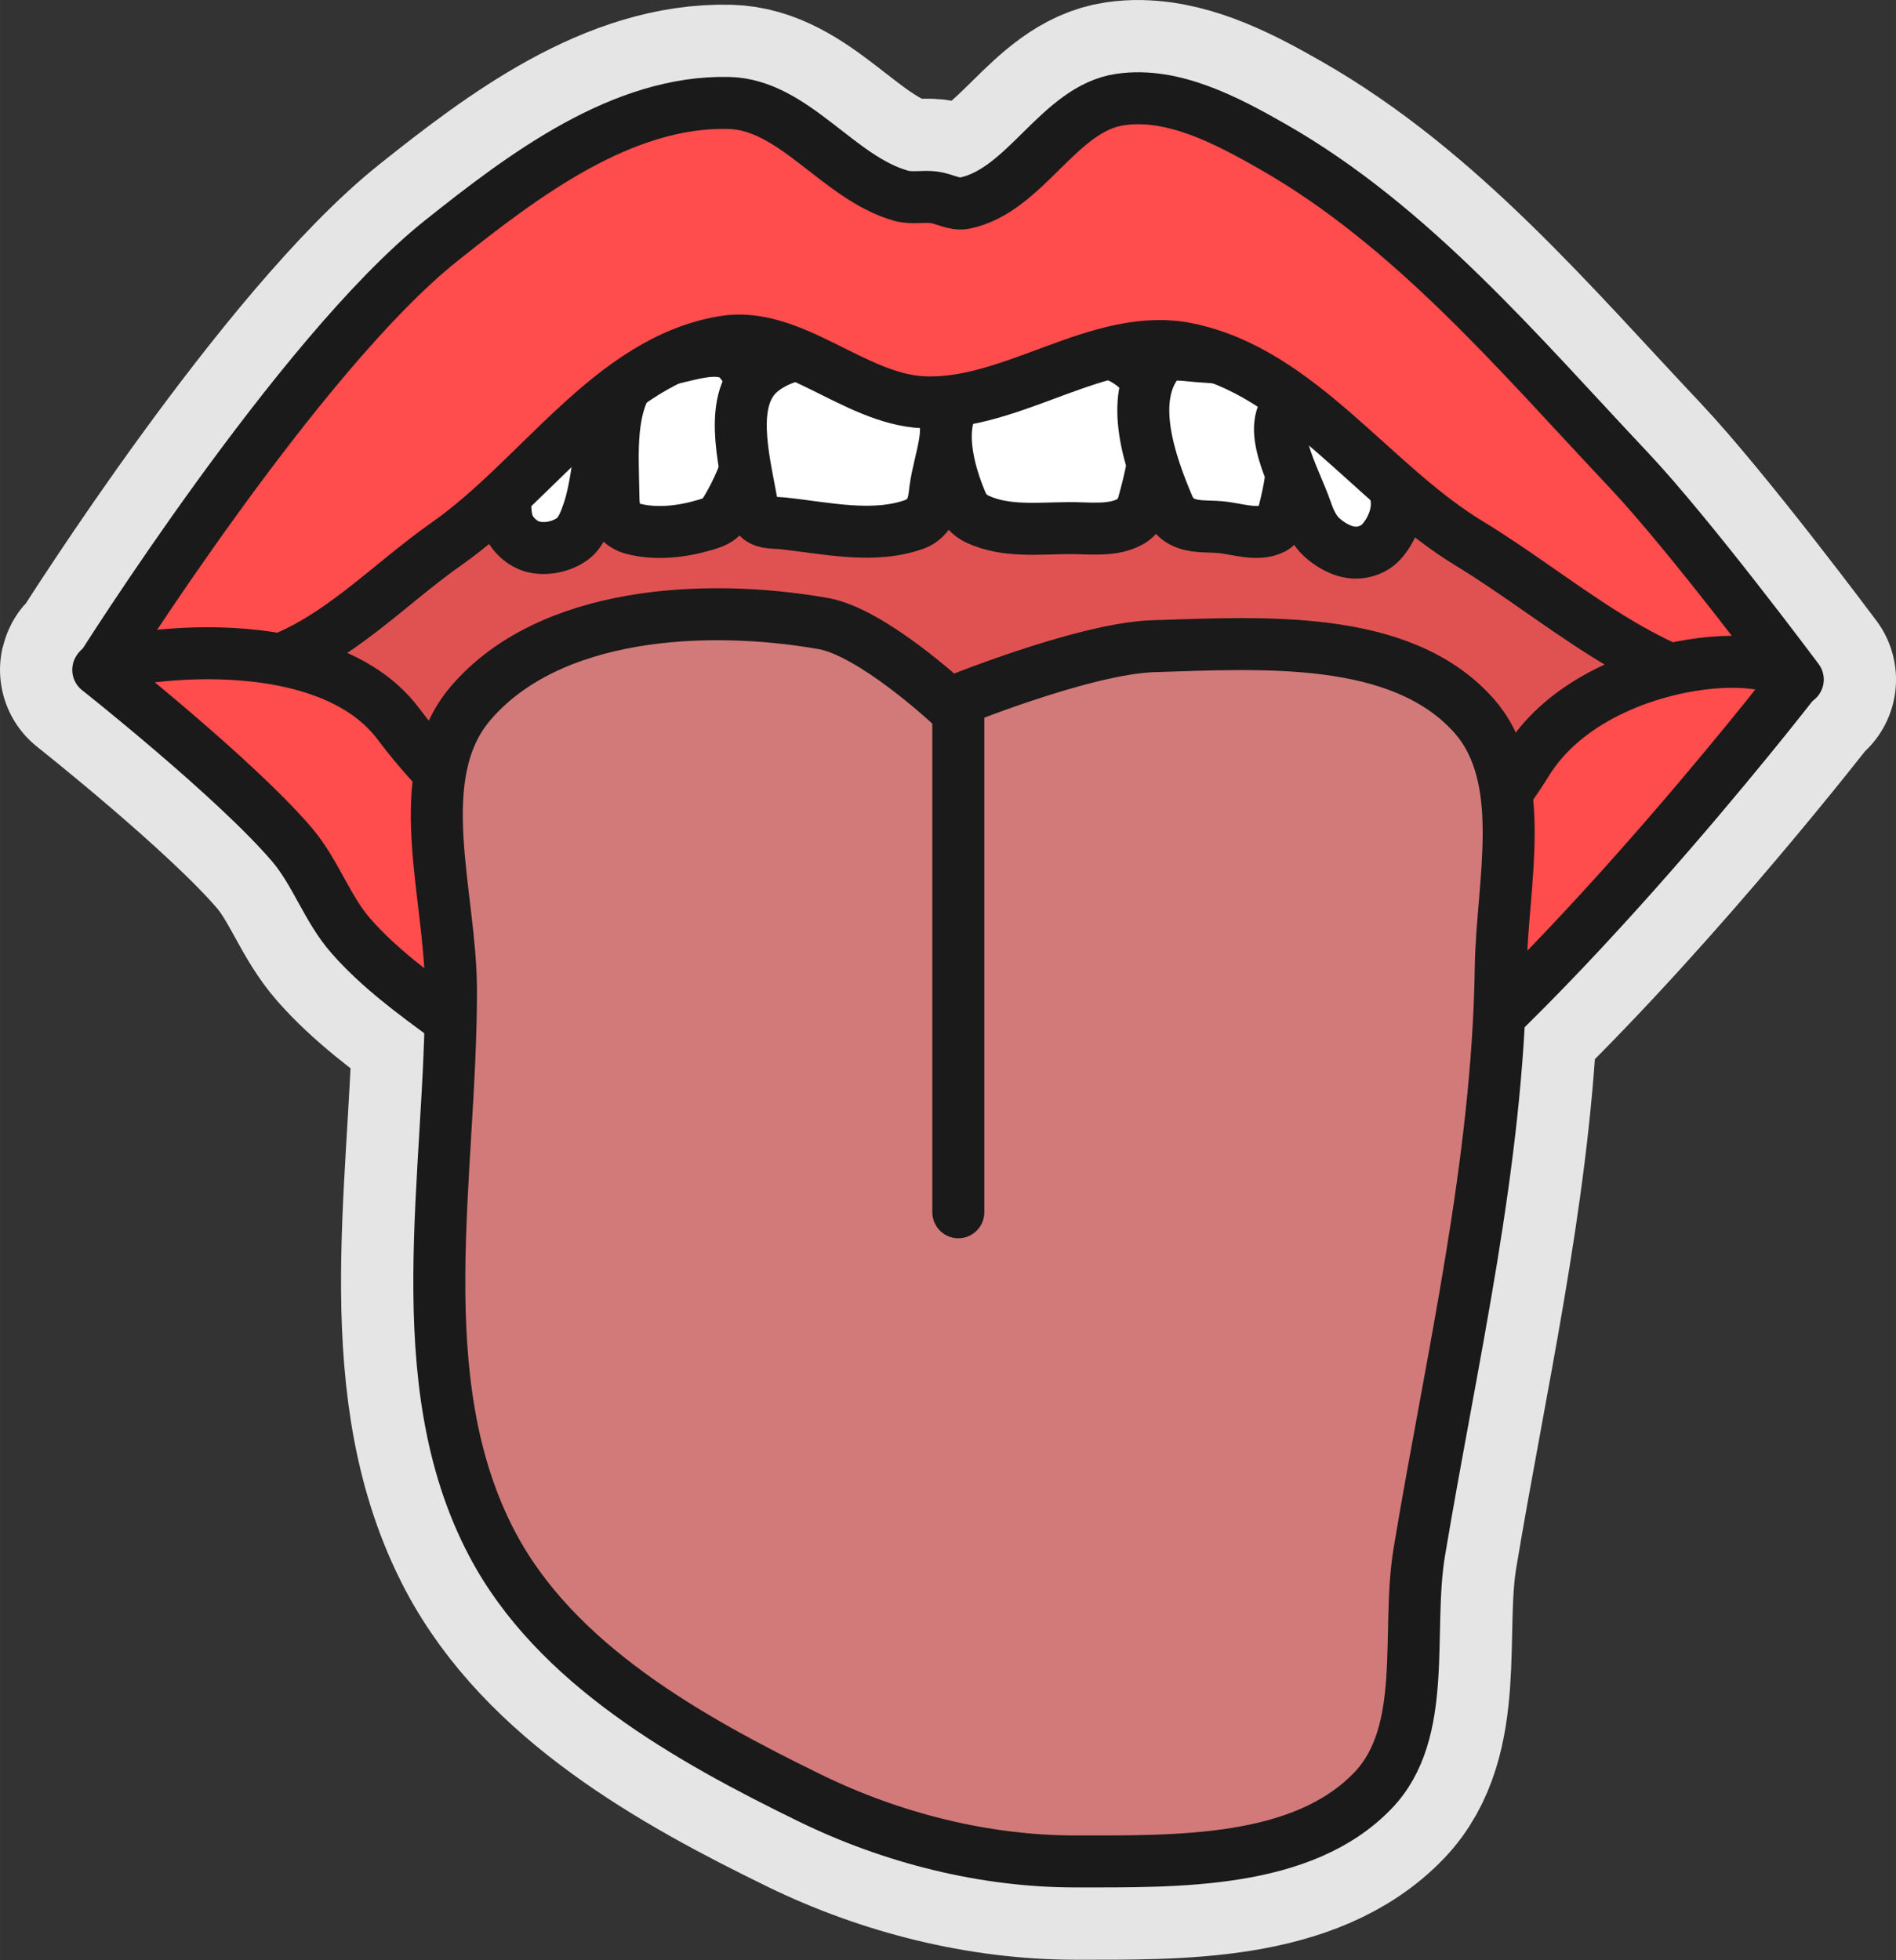 <?xml version="1.0" encoding="UTF-8" standalone="no"?>
<!-- Created with Inkscape (http://www.inkscape.org/) -->

<svg
   width="218.821"
   height="226.215"
   viewBox="0 0 57.896 59.853"
   version="1.1"
   id="svg8"
   inkscape:version="1.3 (0e150ed6c4, 2023-07-21)"
   sodipodi:docname="hand_man__mouth_open_normal.svg"
   xml:space="preserve"
   xmlns:inkscape="http://www.inkscape.org/namespaces/inkscape"
   xmlns:sodipodi="http://sodipodi.sourceforge.net/DTD/sodipodi-0.dtd"
   xmlns="http://www.w3.org/2000/svg"
   xmlns:svg="http://www.w3.org/2000/svg"
   xmlns:rdf="http://www.w3.org/1999/02/22-rdf-syntax-ns#"
   xmlns:cc="http://creativecommons.org/ns#"
   xmlns:dc="http://purl.org/dc/elements/1.1/"><rect x="0" y="0" width="57.896" height="59.853" fill="#333333" stroke="none"/><defs
     id="defs2" /><sodipodi:namedview
     id="base"
     pagecolor="#ffffff"
     bordercolor="#666666"
     borderopacity="1.0"
     inkscape:pageopacity="0.0"
     inkscape:pageshadow="2"
     inkscape:zoom="0.49497474"
     inkscape:cx="1123.2896"
     inkscape:cy="235.36555"
     inkscape:document-units="mm"
     inkscape:current-layer="svg8"
     showgrid="false"
     units="px"
     inkscape:window-width="636"
     inkscape:window-height="1037"
     inkscape:window-x="640"
     inkscape:window-y="0"
     inkscape:window-maximized="1"
     inkscape:showpageshadow="2"
     inkscape:pagecheckerboard="0"
     inkscape:deskcolor="#d1d1d1" /><g
     inkscape:groupmode="layer"
     id="g15"
     inkscape:label="handy_man"
     transform="translate(-410.037,18.755)"><g
       id="g77"
       inkscape:label="mouth open normal "
       transform="translate(7.973,-45.125)"
       inkscape:export-filename="../../projects/endless-jam-2023/modules/remi/assets/graphics/hand_man__mouth_open.svg"
       inkscape:export-xdpi="200"
       inkscape:export-ydpi="200"><path
         id="path67"
         style="fill:none;fill-opacity:1;stroke:#e5e5e5;stroke-width:6;stroke-linecap:round;stroke-linejoin:round;stroke-dasharray:none;stroke-opacity:1"
         d="m 436.879,29.371 c -0.202,-0.003 -0.403,0.009 -0.605,0.038 -1.884,0.272 -2.89,2.786 -4.756,3.164 -0.314,0.064 -0.626,-0.142 -0.944,-0.179 -0.327,-0.039 -0.669,0.043 -0.987,-0.045 -1.923,-0.531 -3.276,-2.788 -5.27,-2.835 -3.245,-0.076 -6.244,2.184 -8.783,4.207 -4.306,3.431 -10.203,12.762 -10.368,13.025 -0.059,0.028 -0.097,0.054 -0.102,0.076 0,0 4.199,3.32 5.922,5.346 0.715,0.841 1.067,1.952 1.796,2.782 0.855,0.974 1.919,1.752 2.967,2.518 0.025,0.018 0.049,0.037 0.074,0.055 -0.118,5.408 -1.224,11.265 1.274,15.996 1.934,3.664 5.99,5.939 9.714,7.756 2.49,1.215 5.315,1.928 8.086,1.929 3.116,3.1e-4 6.937,0.082 9.093,-2.167 1.711,-1.785 1.007,-4.844 1.414,-7.283 0.906,-5.439 2.168,-10.87 2.437,-16.371 4.563,-4.443 8.991,-10.155 8.991,-10.155 -0.005,-0.017 -0.015,-0.033 -0.023,-0.05 0.034,-0.014 0.152,-0.059 0.152,-0.059 0,0 -3.281,-4.401 -5.16,-6.393 -3.358,-3.56 -6.616,-7.446 -10.865,-9.873 -1.236,-0.706 -2.645,-1.459 -4.057,-1.481 z" /><path
         style="fill:#e05252;fill-opacity:1;stroke:#1a1a1a;stroke-width:1.5;stroke-linecap:round;stroke-linejoin:round;stroke-dasharray:none;stroke-opacity:1"
         d="m 412.949,50.125 c -1.8,-1.308 -3.676,-3.647 -3.276,-5.852 0.88,-4.854 6.569,-8.111 11.264,-9.457 8.195,-2.349 17.567,0.011 25.301,3.619 3.118,1.455 7.447,3.439 7.716,6.9 0.248,3.189 -3.208,5.973 -6.037,7.404 -5.179,2.62 -11.578,1.234 -17.355,0.814 -5.964,-0.434 -12.758,0.099 -17.614,-3.429 z"
         id="path49"
         sodipodi:nodetypes="aaaaaaaa" /><path
         style="fill:#ffffff;fill-opacity:1;stroke:#1a1a1a;stroke-width:1.587;stroke-linecap:round;stroke-linejoin:round;stroke-dasharray:none;stroke-opacity:1"
         d="m 417.51,41.219 c 0,0 -0.088,0.879 0.107,1.248 0.146,0.278 0.423,0.52 0.727,0.597 0.392,0.099 0.86,0.001 1.189,-0.233 0.27,-0.192 0.395,-0.545 0.502,-0.858 0.401,-1.176 0.474,-3.696 0.474,-3.696"
         id="path59"
         sodipodi:nodetypes="caaaac" /><path
         style="fill:#ffffff;fill-opacity:1;stroke:#1a1a1a;stroke-width:1.587;stroke-linecap:round;stroke-linejoin:round;stroke-dasharray:none;stroke-opacity:1"
         d="m 421.402,37.803 c -0.754,0.967 -0.626,2.401 -0.609,3.627 0.004,0.273 0.006,0.577 0.159,0.803 0.095,0.141 0.264,0.233 0.428,0.277 0.722,0.192 1.523,0.093 2.239,-0.121 0.197,-0.059 0.422,-0.138 0.533,-0.311 0.854,-1.329 1.527,-3.538 0.474,-4.715 -0.482,-0.538 -1.459,-0.167 -2.167,-0.022 -0.377,0.077 -0.82,0.159 -1.057,0.463 z"
         id="path60"
         sodipodi:nodetypes="aaaaaaaaa" /><path
         style="fill:#ffffff;fill-opacity:1;stroke:#1a1a1a;stroke-width:1.587;stroke-linecap:round;stroke-linejoin:round;stroke-dasharray:none;stroke-opacity:1"
         d="m 425.327,37.693 c -1.05,0.826 -0.553,2.68 -0.316,3.994 0.034,0.187 0.091,0.398 0.24,0.516 0.186,0.148 0.462,0.12 0.699,0.144 1.348,0.142 2.795,0.49 4.067,0.021 0.179,-0.066 0.334,-0.212 0.434,-0.374 0.128,-0.208 0.145,-0.47 0.177,-0.713 0.121,-0.903 0.645,-2.032 0.062,-2.732 -1.159,-1.391 -3.941,-1.977 -5.364,-0.857 z"
         id="path61"
         sodipodi:nodetypes="aaaaaaaaa" /><path
         style="fill:#ffffff;fill-opacity:1;stroke:#1a1a1a;stroke-width:1.587;stroke-linecap:round;stroke-linejoin:round;stroke-dasharray:none;stroke-opacity:1"
         d="m 431.333,38.449 c -0.696,0.855 -0.328,2.294 0.111,3.306 0.087,0.201 0.266,0.371 0.464,0.464 0.846,0.4 1.859,0.282 2.795,0.275 0.638,-0.004 1.353,0.109 1.903,-0.214 0.184,-0.108 0.315,-0.316 0.372,-0.522 0.381,-1.361 0.804,-3.358 -0.309,-4.229 -1.422,-1.112 -4.197,-0.48 -5.336,0.92 z"
         id="path62"
         sodipodi:nodetypes="aaaaaaaa" /><path
         style="fill:#ffffff;fill-opacity:1;stroke:#1a1a1a;stroke-width:1.587;stroke-linecap:round;stroke-linejoin:round;stroke-dasharray:none;stroke-opacity:1"
         d="m 437.444,37.407 c -0.936,1.151 -0.276,3.076 0.306,4.44 0.079,0.185 0.228,0.352 0.406,0.446 0.343,0.183 0.765,0.137 1.152,0.17 0.542,0.046 1.148,0.286 1.633,0.039 0.169,-0.086 0.274,-0.286 0.323,-0.47 0.354,-1.325 0.532,-3.036 -0.332,-4.101 -0.505,-0.623 -1.507,-0.625 -2.307,-0.687 -0.396,-0.03 -0.93,-0.146 -1.181,0.162 z"
         id="path63"
         sodipodi:nodetypes="aaaaaaaaa" /><path
         style="fill:#ffffff;fill-opacity:1;stroke:#1a1a1a;stroke-width:1.587;stroke-linecap:round;stroke-linejoin:round;stroke-dasharray:none;stroke-opacity:1"
         d="m 441.504,38.671 c -0.871,0.684 0.089,2.245 0.449,3.292 0.102,0.296 0.24,0.6 0.472,0.811 0.277,0.252 0.646,0.459 1.02,0.469 0.28,0.007 0.589,-0.106 0.781,-0.311 0.344,-0.366 0.571,-0.941 0.467,-1.432 -0.228,-1.072 -1.3,-1.817 -2.201,-2.441 -0.291,-0.202 -0.71,-0.607 -0.989,-0.388 z"
         id="path64"
         sodipodi:nodetypes="aaaaaaaa" /><path
         style="fill:#ff4c4c;fill-opacity:1;stroke:#1a1a1a;stroke-width:1.587;stroke-linecap:round;stroke-linejoin:round;stroke-dasharray:none;stroke-opacity:1"
         d="m 405.11,46.832 c 0,0 6.058,-9.632 10.425,-13.112 2.539,-2.023 5.538,-4.283 8.783,-4.207 1.994,0.047 3.348,2.304 5.27,2.835 0.317,0.088 0.66,0.006 0.986,0.045 0.318,0.037 0.63,0.242 0.944,0.179 1.866,-0.378 2.872,-2.892 4.756,-3.164 1.61,-0.232 3.249,0.637 4.661,1.443 4.249,2.427 7.507,6.313 10.865,9.873 1.879,1.992 5.161,6.393 5.161,6.393 0,0 -0.967,0.438 -1.47,0.379 -3.209,-0.378 -5.805,-2.859 -8.567,-4.536 -2.977,-1.808 -5.185,-5.239 -8.596,-5.939 -2.69,-0.553 -5.332,1.76 -8.075,1.631 -2.125,-0.1 -4.013,-2.201 -6.11,-1.843 -3.433,0.585 -5.587,4.162 -8.438,6.161 -1.795,1.259 -3.371,2.994 -5.456,3.673 -1.63,0.531 -5.139,0.189 -5.139,0.189 z"
         id="path50"
         sodipodi:nodetypes="caaaaaaaacaaaaaaacc" /><path
         style="fill:#ff4c4c;fill-opacity:1;stroke:#1a1a1a;stroke-width:1.587;stroke-linecap:round;stroke-linejoin:round;stroke-dasharray:none;stroke-opacity:1"
         d="m 405.064,46.822 c 0.076,-0.333 6.762,-1.557 9.165,1.649 2.187,2.918 5.447,5.143 8.868,6.405 2.498,0.922 5.299,0.602 7.961,0.65 3.888,0.07 8.054,0.941 11.654,-0.531 2.475,-1.012 4.736,-3.342 5.975,-5.355 2.015,-3.273 7.776,-3.648 8.144,-2.414 0,0 -8.249,10.653 -13.832,14.176 -1.451,0.915 -3.183,1.352 -4.872,1.658 -2.544,0.462 -5.169,0.324 -7.754,0.241 -2.095,-0.068 -4.276,0.071 -6.26,-0.602 -3.118,-1.058 -5.711,-3.292 -8.364,-5.232 -1.048,-0.766 -2.112,-1.544 -2.967,-2.518 -0.729,-0.83 -1.081,-1.941 -1.796,-2.782 -1.723,-2.026 -5.922,-5.346 -5.922,-5.346 z"
         id="path51"
         sodipodi:nodetypes="csaaascaaaaaaac" /><path
         style="fill:#d27979;fill-opacity:1;stroke:#1a1a1a;stroke-width:1.587;stroke-linecap:round;stroke-linejoin:round;stroke-dasharray:none;stroke-opacity:1"
         d="m 426.811,81.274 c -3.724,-1.817 -7.78,-4.092 -9.714,-7.756 -2.644,-5.008 -1.249,-11.28 -1.263,-16.943 -0.007,-2.921 -1.294,-6.526 0.608,-8.743 2.394,-2.789 7.136,-3.057 10.757,-2.425 1.495,0.261 3.84,2.445 3.84,2.445 0,0 4.089,-1.686 6.253,-1.753 3.323,-0.103 7.524,-0.377 9.752,2.091 1.736,1.922 0.885,5.134 0.847,7.723 -0.088,6.003 -1.5,11.917 -2.487,17.84 -0.406,2.439 0.298,5.498 -1.414,7.283 -2.156,2.249 -5.977,2.167 -9.093,2.167 -2.771,-2.7e-4 -5.596,-0.714 -8.086,-1.929 z"
         id="path57"
         sodipodi:nodetypes="aaaaacaaaaaaa" /><path
         style="fill:#f05a66;fill-opacity:1;stroke:#1a1a1a;stroke-width:1.587;stroke-linecap:round;stroke-linejoin:round;stroke-dasharray:none;stroke-opacity:1"
         d="M 431.327,47.857 V 63.383"
         id="path58" /></g></g></svg>

